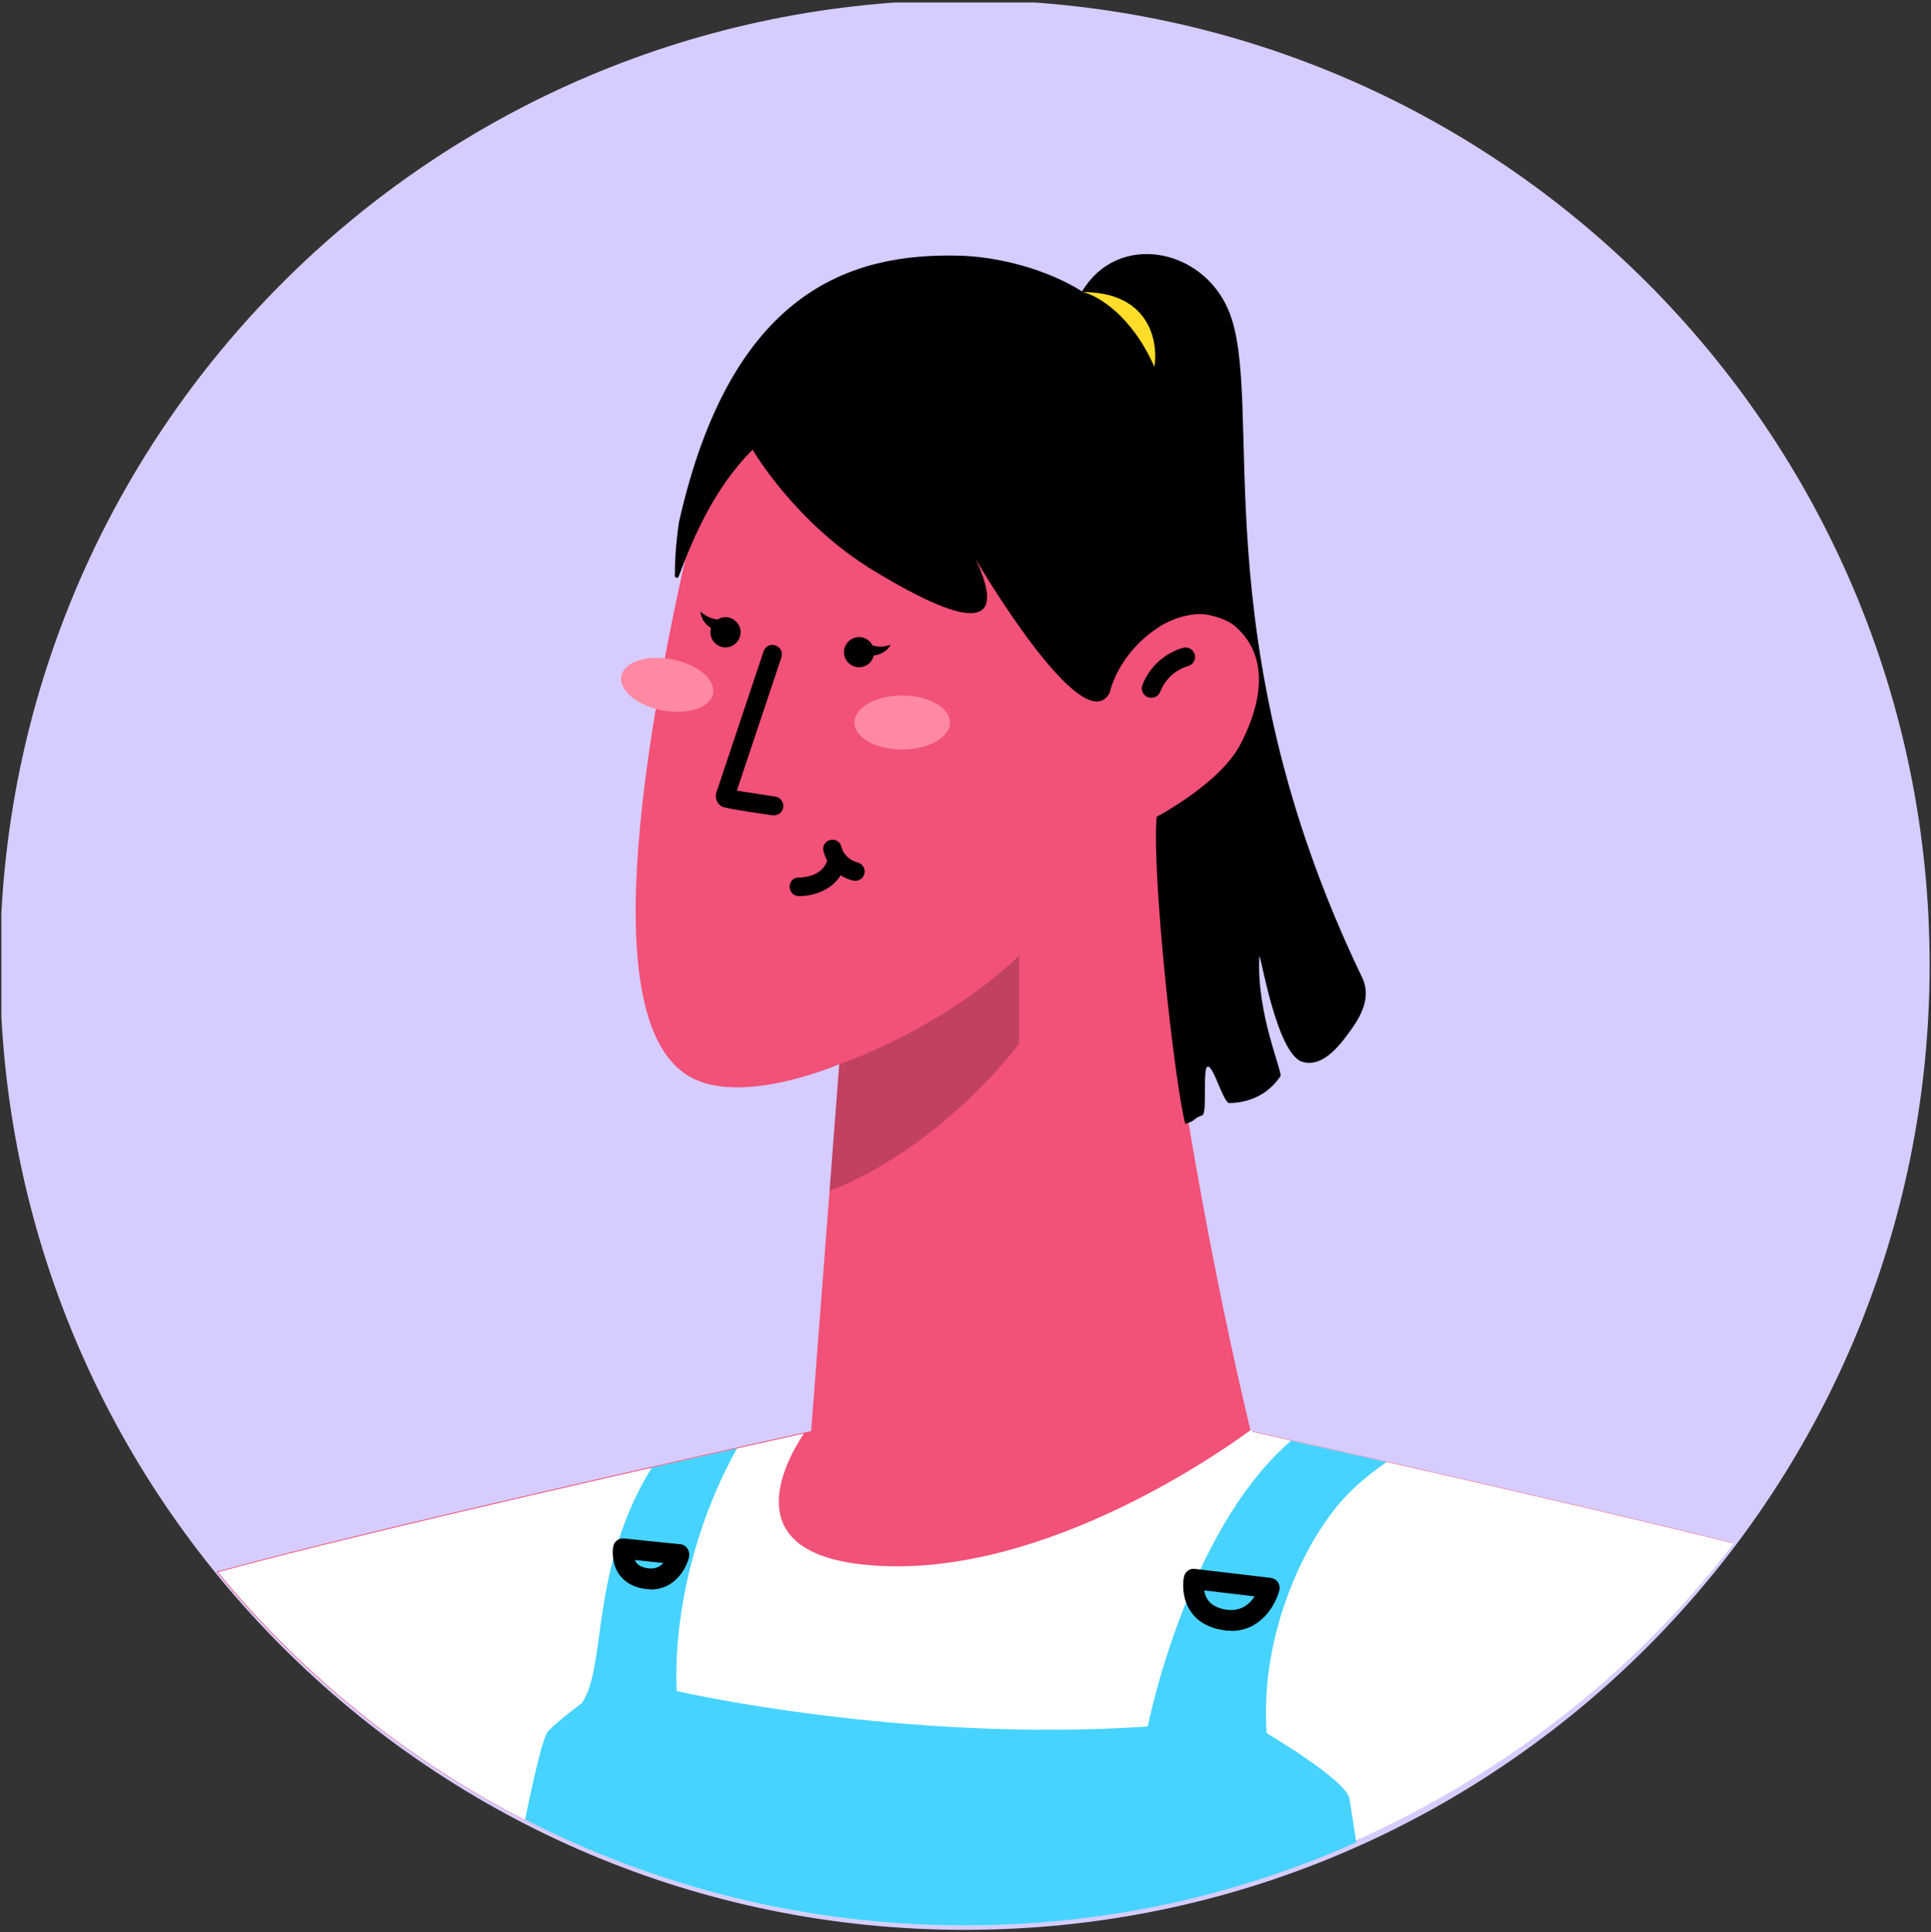<?xml version="1.0" encoding="UTF-8"?><svg id="Layer_1" xmlns="http://www.w3.org/2000/svg" xmlns:xlink="http://www.w3.org/1999/xlink" viewBox="0 0 84.44 84.49"><rect x="0" y="0" width="84.44" height="84.49" fill="#333333" stroke="none"/><defs><style>.cls-1{fill:none;}.cls-2{clip-path:url(#clippath);}.cls-3{fill:#fff;}.cls-4{fill:#ffdd2a;}.cls-5{fill:#f25178;}.cls-6{fill:#ff88a2;}.cls-7{fill:#d6ccff;}.cls-8{fill:#47d3ff;}.cls-9{clip-path:url(#clippath-1);}.cls-10{clip-path:url(#clippath-2);}.cls-11{isolation:isolate;opacity:.2;}</style><clipPath id="clippath"><rect class="cls-1" x=".06" y=".11" width="84.38" height="84.38"/></clipPath><clipPath id="clippath-1"><rect class="cls-1" x=".06" y=".11" width="84.38" height="84.38"/></clipPath><clipPath id="clippath-2"><rect class="cls-1" x=".06" y=".11" width="84.38" height="84.38"/></clipPath></defs><g class="cls-2"><path class="cls-7" d="M42.19,84.38c23.3,0,42.19-18.89,42.19-42.19S65.49,0,42.19,0,0,18.89,0,42.19s18.89,42.19,42.19,42.19Z"/></g><g class="cls-9"><g><path class="cls-5" d="M75.74,67.45c-7.65-1.89-17.97-4.19-21.05-4.88-.73-3.04-1.58-6.98-2.42-11.75-1.78-10.09-1.55-15.2-1.55-15.2,0,0,2.93-1.33,3.98-3.82,1-2.39,.33-4.34-1.24-5.12-1.46-.72-3.47,1.03-3.47,1.03,0,0,1.36-9.17-4.95-12.44-3.11-1.62-12.04-3.22-13.9,4.22-3.58,14.29-4.92,25.69-.8,27.68,2.31,1.12,6.36-.64,6.36-.64l-1.23,16.04c-3.81,.84-18.81,4.19-26,6.15,7.74,9.43,19.48,15.46,32.64,15.46s25.93-6.57,33.64-16.72h-.01Z"/><path class="cls-11" d="M36.7,46.53s4.44-1.48,7.86-4.74v3.84s-3.24,4.45-8.29,6.45l.43-5.55Z"/><path d="M50.34,30.51s-.1,0-.15-.03c-.21-.08-.32-.33-.23-.54,.52-1.31,1.74-1.61,1.79-1.62,.22-.05,.44,.09,.5,.31,.05,.22-.09,.44-.31,.5-.04,0-.85,.22-1.21,1.12-.06,.16-.22,.26-.39,.26Z"/><path d="M33.85,35.65h-.06s-1.7-.24-2.12-.35c-.19-.05-.28-.2-.28-.2-.09-.14-.11-.31-.06-.46l2.06-6.16c.07-.22,.3-.34,.52-.26,.22,.07,.33,.31,.26,.52l-1.95,5.83,1.68,.26c.23,.03,.38,.25,.35,.47-.03,.21-.21,.35-.41,.35h0Z"/></g></g><g class="cls-10"><g><path class="cls-3" d="M75.8,67.48c-7.65-1.89-17.97-4.19-21.05-4.88,0-.03-.02-.07-.02-.1-1.62,1.19-9.68,6.78-17.15,5.89-5.3-.64-3.28-4.42-2.43-5.71-4.34,.96-18.65,4.17-25.62,6.06,7.74,9.43,19.48,15.46,32.64,15.46s25.93-6.57,33.64-16.72h0Z"/><path class="cls-8" d="M60.65,63.93c-1.63-.37-3.06-.69-4.19-.94-4.59,3.96-6.27,12.5-6.27,12.5-10.75,.72-20.6-1.55-20.6-1.55-.15-3.66,.96-7.62,2.64-10.61-1.1,.25-2.36,.53-3.73,.84-2.75,4.48-1.94,8.68-3.06,10.3,0,0-1.04,.77-1.47,1.22-.21,.22-.58,1.79-1.01,3.87,5.76,2.95,12.29,4.63,19.21,4.63,6.1,0,11.9-1.3,17.14-3.64-.14-.91-.25-1.6-.3-1.91-.13-.8-3.62-2.86-3.62-2.86-.31-4.31,1.68-8.54,3.56-10.46,.54-.55,1.13-1.01,1.71-1.41v.02Z"/><path d="M28.47,69.49c-.09,0-.18,0-.27-.02-.61-.08-.94-.38-1.11-.61-.38-.52-.29-1.15-.28-1.22,.04-.23,.23-.4,.49-.37l2.44,.25c.13,0,.25,.08,.32,.19s.1,.24,.07,.37c-.12,.51-.63,1.42-1.67,1.42h.01Zm-.71-1.28s.04,.08,.06,.11c.1,.13,.26,.21,.5,.25,.33,.05,.54-.07,.69-.23l-1.25-.13Z"/><path d="M53.84,71.3c-.12,0-.24,0-.37-.03-.61-.09-1.08-.36-1.38-.78-.47-.66-.34-1.44-.32-1.53,.04-.23,.25-.4,.49-.36l3.3,.39c.13,.02,.25,.08,.32,.19s.1,.24,.06,.37c-.17,.64-.81,1.76-2.1,1.76h0Zm-1.18-1.76c.02,.14,.07,.29,.17,.43,.15,.21,.42,.35,.78,.41,.66,.1,1.04-.25,1.25-.58l-2.19-.26h-.01Z"/></g></g><path d="M59.57,42.75c-7.17-14.89-4.18-25.3-5.86-29.21-1.17-2.73-4.85-3.39-6.39-.8-1.59-.99-3.67-1.51-5.33-1.56-4.82-.14-10.03,1.56-12.3,11.65-.16,1.08-.18,1.88-.18,2.34,0,.11,.13,.13,.17,.03,.68-1.83,1.6-3.91,3.23-5.54,0,0,1.85,3.21,5.31,5.3,4.4,2.67,5.8,2.4,4.45-.5,0,0,4.7,8.05,5.86,5.82,0,0,.33-1.71,2.19-2.89,.61-.39,1.46-.61,2.03-.52,.52,.08,1.03,.3,1.27,.52,1.5,1.31,1.17,3.32,.24,5.12-.88,1.74-3.68,3.2-3.68,3.2-.22,2.46,.76,11.51,1.25,13.43,.52-.16,.28-.2,.75-.38,.22-.09,0-2.03,.22-2.12,.25-.11,.69,1.59,.96,1.59,.9-.02,1.69-.38,2.23-1.17,.12-.16-1.06-2.75-.92-5.23,.02-.35,.73,4.27,1.89,4.6,.95,.27,1.73-.86,2.18-1.49,.47-.67,.79-1.43,.43-2.19h-.01Z"/><path class="cls-4" d="M47.35,12.77c.63,.14,2.13,1,3.13,3.27,.18-1.09-.2-3.27-3.13-3.27Z"/><path d="M32.19,28.11c.26-.26,.26-.67,0-.93-.26-.26-.67-.26-.93,0-.26,.26-.26,.67,0,.93,.26,.26,.67,.26,.93,0Z"/><path d="M38.03,28.98c.26-.26,.26-.67,0-.93-.26-.26-.67-.26-.93,0-.26,.26-.26,.67,0,.93,.26,.26,.67,.26,.93,0Z"/><path d="M38.07,28.19s.38,.18,.88,0c0,0-.22,.48-.91,.48l.03-.49h0Z"/><path d="M31.44,27.09s-.42,.01-.81-.35c0,0,0,.54,.65,.82l.17-.47Z"/><path d="M37.5,37.71s-.57-.13-.71-.69c-.05-.22-.27-.35-.49-.29-.22,.05-.35,.28-.29,.49,.04,.16,.1,.29,.16,.41-.24,.75-1.17,.73-1.22,.74-.25-.02-.41,.16-.42,.39,0,.23,.16,.41,.39,.42h.07c.5,0,1.34-.21,1.77-.91,.29,.18,.55,.24,.57,.24h.08c.19,0,.35-.13,.39-.32,.05-.22-.09-.43-.31-.48h.01Z"/><path class="cls-6" d="M28.96,31.06c1.11,.21,2.1-.11,2.22-.73,.12-.62-.68-1.29-1.79-1.5-1.11-.22-2.1,.11-2.22,.73-.12,.61,.68,1.29,1.79,1.5Z"/><path class="cls-6" d="M39.45,32.77c1.15,0,2.09-.53,2.09-1.18s-.93-1.18-2.09-1.18-2.09,.53-2.09,1.18,.93,1.18,2.09,1.18Z"/></svg>